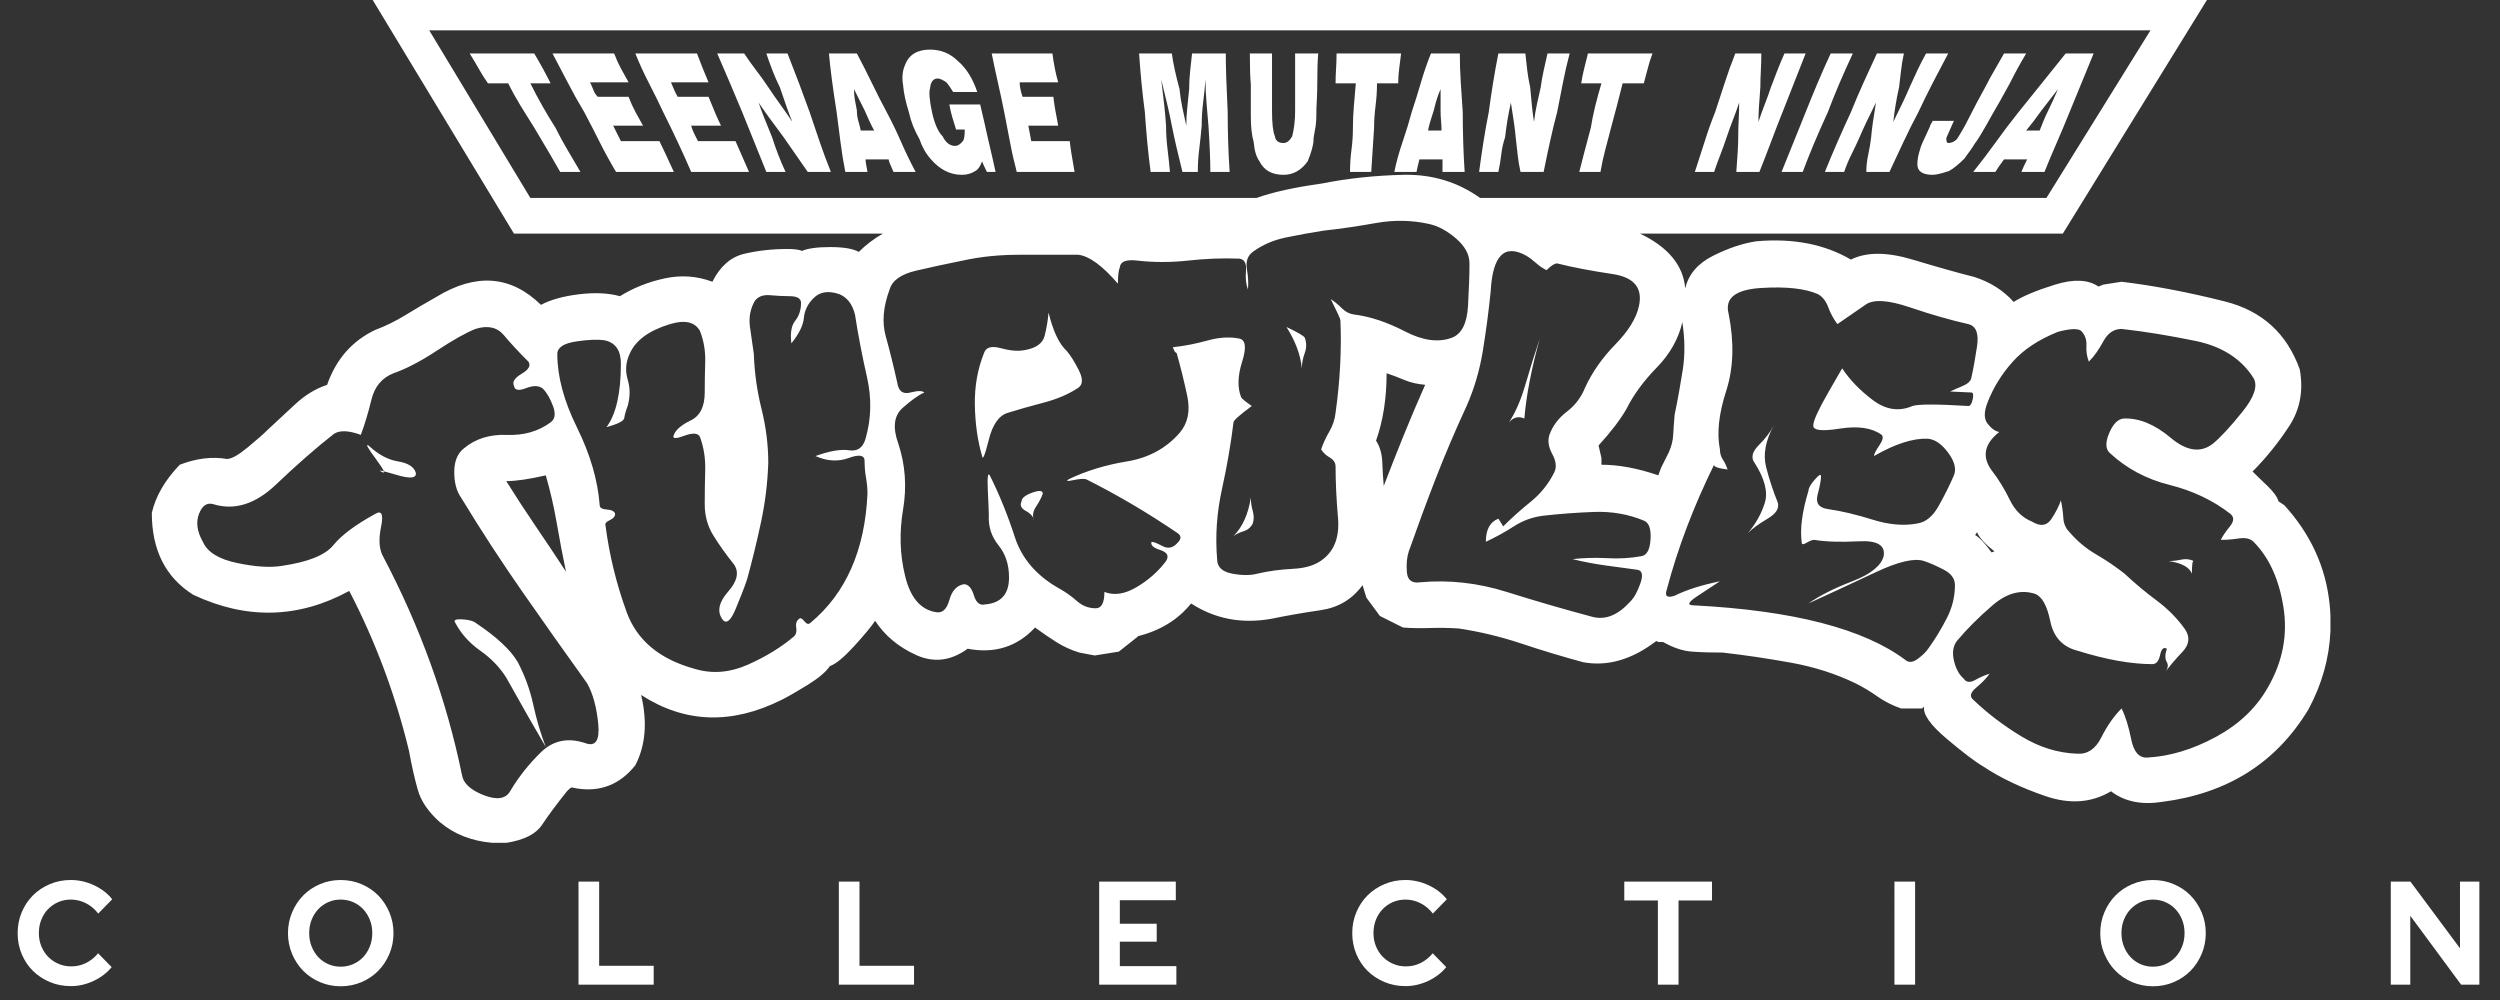 <?xml version="1.0" encoding="UTF-8" standalone="no"?>
<!-- Created with Inkscape (http://www.inkscape.org/) -->

<svg
   xmlns:dc="http://purl.org/dc/elements/1.1/"
   xmlns:cc="http://creativecommons.org/ns#"
   xmlns:rdf="http://www.w3.org/1999/02/22-rdf-syntax-ns#"
   xmlns:svg="http://www.w3.org/2000/svg"
   xmlns="http://www.w3.org/2000/svg"
   xmlns:sodipodi="http://sodipodi.sourceforge.net/DTD/sodipodi-0.dtd"
   xmlns:inkscape="http://www.inkscape.org/namespaces/inkscape"
   version="1.1"
   id="svg2"
   xml:space="preserve"
   width="500"
   height="200"
   viewBox="0 0 500 200"
   sodipodi:docname="tmnt.svg"
   inkscape:version="0.92.5 (2060ec1f9f, 2020-04-08)"><rect x="0" y="0" width="500" height="200" fill="#333333" stroke="none"/><defs
     id="defs6" /><sodipodi:namedview
     pagecolor="#ffffff"
     bordercolor="#666666"
     borderopacity="1"
     objecttolerance="10"
     gridtolerance="10"
     guidetolerance="10"
     inkscape:pageopacity="0"
     inkscape:pageshadow="2"
     inkscape:window-width="1366"
     inkscape:window-height="743"
     id="namedview4"
     showgrid="false"
     inkscape:pagecheckerboard="true"
     inkscape:zoom="0.74288594"
     inkscape:cx="-107.68316"
     inkscape:cy="63.680022"
     inkscape:window-x="0"
     inkscape:window-y="0"
     inkscape:window-maximized="1"
     inkscape:current-layer="g10" /><g
     id="g10"
     inkscape:groupmode="layer"
     inkscape:label="ink_ext_XXXXXX"
     transform="matrix(1.333,0,0,-1.333,0,200)"><path
       inkscape:connector-curvature="0"
       id="path16"
       style="fill:#ffffff;fill-opacity:1;fill-rule:nonzero;stroke:none;stroke-width:0.186"
       d="M 96.193,45.768 C 97.152,41.723 96.865,38.206 95.326,35.219 93.012,32.325 90.071,31.17 86.509,31.749 L 85.787,31.895 85.496,31.749 85.065,31.318 C 83.522,29.389 82.266,27.703 81.307,26.259 80.396,24.894 78.624,24.002 75.995,23.583 h -2.126 c -3.12,0.265 -5.748,1.301 -7.883,3.111 -1.736,1.538 -2.843,3.175 -3.323,4.911 -0.485,1.731 -0.915,3.66 -1.3,5.781 -2.027,8.382 -5.014,16.378 -8.96,23.989 -7.616,-4.144 -15.419,-4.336 -23.41,-0.578 -4.144,2.6 -6.216,6.7 -6.216,12.287 0.574,2.504 1.973,4.912 4.189,7.226 2.502,0.96 4.866,1.251 7.081,0.865 0.673,0 1.709,0.574 3.109,1.731 1.398,1.157 2.385,2.023 2.963,2.605 1.251,1.152 2.624,2.427 4.117,3.826 1.494,1.399 3.108,2.385 4.844,2.964 1.345,3.852 3.753,6.598 7.225,8.238 1.543,0.575 3.059,1.324 4.552,2.239 1.493,0.913 3.009,1.806 4.552,2.676 5.974,3.66 11.225,3.273 15.755,-1.157 1.444,0.772 3.346,1.3 5.704,1.588 2.36,0.286 4.409,0.192 6.145,-0.288 2.023,1.252 4.26,2.145 6.718,2.673 2.458,0.53 4.839,0.359 7.153,-0.506 1.157,2.314 2.745,3.709 4.772,4.192 2.023,0.48 4.189,0.722 6.503,0.722 1.059,0 1.781,-0.097 2.167,-0.29 0.866,0.385 2.288,0.578 4.261,0.578 1.972,0 3.394,-0.242 4.265,-0.722 1.058,1.058 2.264,1.973 3.614,2.743 H 77.114 L 55.439,150.833 H 331.611 l -22.109,-35.843 h -63.446 c 4.237,-2.022 6.502,-4.767 6.794,-8.234 0.48,2.117 1.875,3.755 4.189,4.912 2.314,1.157 4.481,1.879 6.502,2.171 5.491,0.48 10.213,-0.435 14.163,-2.749 2.314,1.157 5.396,1.157 9.251,0 3.854,-1.157 6.934,-2.024 9.249,-2.602 2.409,-0.772 4.38,-2.022 5.924,-3.753 1.347,0.865 3.417,1.732 6.21,2.6 2.794,0.867 4.966,0.768 6.508,-0.29 l 0.722,0.29 2.745,0.431 c 4.817,-0.578 9.997,-1.566 15.536,-2.965 5.539,-1.399 9.274,-4.795 11.202,-10.185 0.575,-3.18 0.045,-6.023 -1.592,-8.525 -1.642,-2.507 -3.471,-4.772 -5.489,-6.795 0.478,-0.485 1.202,-1.179 2.165,-2.095 0.96,-0.915 1.538,-1.713 1.735,-2.386 l 0.867,-0.578 c 3.947,-4.337 6.21,-9.275 6.789,-14.813 0.061,-0.578 0.104,-1.154 0.128,-1.726 v -2.368 c -0.179,-4.061 -1.28,-7.97 -3.303,-11.727 -4.817,-8.001 -12.14,-12.625 -21.966,-13.876 -3.086,-0.485 -5.637,0.049 -7.659,1.592 -2.894,-1.736 -6.171,-1.978 -9.832,-0.723 -3.659,1.251 -6.791,2.745 -9.391,4.481 -1.157,0.673 -2.965,2.045 -5.422,4.117 -2.457,2.072 -3.588,3.681 -3.396,4.839 l -0.286,-0.287 h -3.179 c -1.352,0.48 -2.531,1.081 -3.543,1.802 -1.016,0.723 -2.096,1.372 -3.253,1.956 -2.985,1.443 -6.214,2.474 -9.681,3.103 -3.473,0.628 -6.889,1.135 -10.258,1.521 -1.741,0 -3.283,0.045 -4.628,0.144 -1.352,0.094 -2.794,0.574 -4.334,1.444 h -0.722 l -0.292,0.148 c -3.66,-2.799 -7.323,-3.856 -10.983,-3.18 -3.179,0.866 -6.288,1.803 -9.32,2.817 -3.035,1.009 -6.143,1.758 -9.324,2.242 -1.443,0.094 -2.864,0.117 -4.265,0.073 -1.399,-0.05 -2.771,-0.028 -4.116,0.071 l -3.467,1.736 -2.024,2.744 -0.578,1.879 c -1.542,-2.121 -3.642,-3.372 -6.287,-3.758 -2.65,-0.385 -5.13,-0.82 -7.445,-1.3 -4.43,-0.772 -8.431,-0.004 -11.991,2.31 -1.929,-2.408 -4.58,-4.045 -7.952,-4.911 l -0.144,-0.144 -2.745,-2.17 -3.614,-0.579 -2.309,0.435 c -1.257,0.386 -2.414,0.915 -3.471,1.587 -1.059,0.673 -2.117,1.399 -3.176,2.171 -2.7,-2.894 -6.072,-3.952 -10.117,-3.181 -2.507,-1.829 -5.086,-2.143 -7.731,-0.941 -2.651,1.202 -4.701,2.915 -6.144,5.131 -0.579,-0.87 -1.637,-2.143 -3.18,-3.831 -1.543,-1.685 -2.745,-2.672 -3.611,-2.959 -0.583,-0.87 -1.69,-1.807 -3.327,-2.821 -1.638,-1.013 -2.938,-1.757 -3.898,-2.237 C 109.777,41.287 102.74,41.525 96.193,45.768 Z M 79.284,95.773 c -1.449,1.443 -2.678,2.768 -3.687,3.975 -1.013,1.202 -2.435,1.514 -4.264,0.936 -1.444,-0.577 -3.373,-1.663 -5.781,-3.251 -2.408,-1.588 -4.575,-2.721 -6.503,-3.394 -1.736,-0.678 -2.843,-2.005 -3.323,-3.978 -0.485,-1.974 -1.013,-3.732 -1.587,-5.27 -1.834,0.673 -3.184,0.717 -4.05,0.143 -2.701,-2.121 -5.589,-4.651 -8.67,-7.588 -3.085,-2.942 -6.216,-3.928 -9.395,-2.96 -0.964,0.287 -1.686,-0.198 -2.166,-1.449 -0.485,-1.255 -0.291,-2.652 0.578,-4.189 0.673,-1.543 2.381,-2.606 5.126,-3.18 2.745,-0.578 4.987,-0.722 6.723,-0.434 3.946,0.578 6.526,1.614 7.732,3.107 1.202,1.489 3.301,3.054 6.288,4.696 0.96,0.578 1.251,-0.072 0.866,-1.951 -0.386,-1.88 -0.291,-3.35 0.291,-4.409 5.589,-10.598 9.535,-21.531 11.849,-32.802 0.193,-1.256 1.279,-2.265 3.251,-3.036 1.973,-0.772 3.301,-0.578 3.974,0.579 1.251,2.116 2.794,4.067 4.624,5.852 1.83,1.781 4.05,2.238 6.651,1.372 1.539,-0.578 2.189,0.385 1.946,2.889 -0.242,2.502 -0.794,4.529 -1.659,6.073 -3.181,4.43 -6.383,8.956 -9.611,13.584 -3.229,4.624 -6.332,9.391 -9.319,14.306 -0.677,0.96 -1.013,2.238 -1.013,3.83 0,1.588 0.479,2.772 1.448,3.543 1.732,1.445 3.875,2.117 6.431,2.018 2.552,-0.099 4.745,0.53 6.575,1.885 0.672,0.479 0.789,1.295 0.359,2.452 -0.435,1.157 -0.942,2.023 -1.516,2.601 -0.578,0.485 -1.421,0.507 -2.53,0.076 -1.111,-0.435 -1.712,-0.313 -1.807,0.36 -0.287,0.574 0.099,1.174 1.157,1.803 1.059,0.627 1.399,1.229 1.013,1.812 z M 55.29,83.198 c 1.444,-1.35 2.915,-2.143 4.409,-2.386 1.494,-0.242 2.386,-0.793 2.673,-1.659 0.193,-0.87 -0.772,-0.991 -2.888,-0.363 -2.121,0.628 -2.893,0.793 -2.314,0.506 0.771,-0.485 0.529,0.121 -0.722,1.807 -1.256,1.686 -1.641,2.382 -1.157,2.095 z M 222.066,120.341 h 84.977 l 15.609,25.146 H 64.399 L 79.571,120.341 H 188.538 c 2.408,0.865 5.681,1.588 9.825,2.167 3.852,0.77 7.925,1.202 12.212,1.3 4.287,0.095 8.119,-1.064 11.491,-3.467 z M 81.886,37.964 c -1.642,2.794 -3.615,6.261 -5.929,10.405 -0.965,1.543 -2.265,2.889 -3.902,4.045 -1.637,1.157 -2.888,2.552 -3.753,4.194 -0.292,0.386 0.044,0.551 1.008,0.506 0.961,-0.049 1.637,-0.219 2.023,-0.506 3.179,-2.121 5.3,-4.095 6.359,-5.925 1.058,-2.027 1.829,-4.143 2.313,-6.359 0.48,-2.215 1.108,-4.337 1.88,-6.359 z m 2.166,86.279 c -0.87,1.538 -2.17,3.753 -3.901,6.646 -0.677,1.058 -1.354,2.145 -2.027,3.251 -0.673,1.109 -1.301,2.239 -1.874,3.396 -0.579,0 -1.108,0 -1.592,0 -0.485,0 -0.964,0 -1.444,0 -0.485,0.671 -0.942,1.399 -1.372,2.171 -0.435,0.772 -0.893,1.538 -1.372,2.31 1.637,0 3.251,0 4.84,0 1.587,0 3.202,0 4.843,0 0.865,-1.445 1.686,-2.939 2.458,-4.481 -0.583,0 -1.112,0 -1.593,0 -0.484,0 -0.964,0 -1.444,0 0.574,-1.157 1.175,-2.288 1.803,-3.396 0.628,-1.107 1.279,-2.193 1.955,-3.251 0.575,-1.157 1.175,-2.264 1.803,-3.322 0.628,-1.06 1.279,-2.167 1.955,-3.324 -0.583,0 -1.112,0 -1.592,0 -0.485,0 -0.964,0 -1.444,0 z M 81.886,78.717 c -2.507,-0.578 -4.485,-0.865 -5.929,-0.865 1.443,-2.314 2.937,-4.602 4.48,-6.866 1.543,-2.265 3.036,-4.504 4.48,-6.718 -0.485,2.31 -0.942,4.718 -1.372,7.225 -0.434,2.501 -0.986,4.91 -1.659,7.224 z m 10.548,45.526 c -0.87,1.443 -1.686,2.933 -2.457,4.475 -0.772,1.544 -1.542,3.037 -2.31,4.484 -0.87,1.445 -1.686,2.911 -2.458,4.404 -0.772,1.494 -1.543,2.965 -2.314,4.41 1.443,0 2.964,0 4.552,0 1.587,0 3.157,0 4.7,0 0.287,-0.772 0.623,-1.518 1.009,-2.237 0.386,-0.727 0.771,-1.423 1.157,-2.096 -1.063,0 -2.076,0 -3.037,0 -0.964,0 -1.878,0 -2.744,0 0.188,-0.385 0.359,-0.77 0.502,-1.155 0.144,-0.387 0.364,-0.727 0.655,-1.016 0.672,0 1.394,0 2.166,0 0.772,0 1.588,0 2.458,0 0.286,-0.772 0.623,-1.516 1.008,-2.237 0.386,-0.727 0.772,-1.421 1.158,-2.094 -0.87,0 -1.665,0 -2.387,0 -0.721,0 -1.421,0 -2.094,0 l 1.157,-2.314 c 0.865,0 1.781,0 2.745,0 0.964,0 1.978,0 3.036,0 0.48,-0.965 1.202,-2.507 2.166,-4.624 -1.444,0 -2.892,0 -4.336,0 -1.445,0 -2.889,0 -4.333,0 z M 90.99,85.943 c 1.444,1.928 2.166,5.108 2.166,9.538 0,1.929 -0.771,3.086 -2.31,3.473 -1.063,0.188 -2.534,0.139 -4.413,-0.149 -1.879,-0.286 -2.817,-0.915 -2.817,-1.879 0,-3.373 0.987,-7.055 2.965,-11.055 1.973,-4 3.108,-7.875 3.395,-11.633 0,-0.386 0.359,-0.605 1.085,-0.652 0.722,-0.048 1.13,-0.263 1.229,-0.649 0,-0.386 -0.27,-0.7 -0.798,-0.942 -0.53,-0.243 -0.745,-0.502 -0.646,-0.79 0.574,-4.436 1.632,-8.772 3.175,-13.01 1.543,-4.238 4.961,-7.082 10.262,-8.527 2.601,-0.769 5.248,-0.554 7.947,0.652 2.7,1.202 5.01,2.624 6.939,4.266 0.287,0.287 0.385,0.718 0.291,1.296 -0.099,0.578 0.05,1.013 0.435,1.305 0.188,0.189 0.453,0.068 0.794,-0.363 0.336,-0.435 0.649,-0.507 0.936,-0.215 5.302,4.43 8.144,10.884 8.53,19.365 0,0.77 -0.076,1.565 -0.219,2.386 -0.144,0.816 -0.216,1.659 -0.216,2.529 0,0.866 -0.798,1.009 -2.385,0.431 -1.592,-0.578 -3.256,-0.48 -4.988,0.291 2.117,0.772 3.803,1.058 5.06,0.866 1.25,-0.194 2.071,0.385 2.456,1.736 0.866,2.986 0.938,6.067 0.216,9.247 -0.722,3.175 -1.323,6.311 -1.803,9.396 -0.386,1.538 -1.157,2.546 -2.314,3.032 -1.641,0.578 -2.942,0.385 -3.901,-0.58 -0.87,-0.87 -1.35,-1.856 -1.449,-2.963 -0.098,-1.109 -0.722,-2.383 -1.874,-3.826 -0.198,1.542 -0.005,2.673 0.574,3.394 0.578,0.722 0.87,1.614 0.87,2.673 0,0.673 -0.578,1.014 -1.735,1.014 -0.87,0 -1.834,0.045 -2.893,0.143 -1.058,0.095 -1.829,-0.192 -2.309,-0.865 -0.673,-1.157 -0.915,-2.463 -0.722,-3.906 0.193,-1.443 0.386,-2.795 0.579,-4.045 0.094,-2.794 0.479,-5.54 1.152,-8.239 0.673,-2.7 1.014,-5.395 1.014,-8.091 -0.099,-2.987 -0.458,-5.951 -1.085,-8.888 -0.628,-2.937 -1.324,-5.804 -2.094,-8.598 -0.386,-1.156 -0.96,-2.65 -1.731,-4.479 -0.771,-1.83 -1.449,-2.315 -2.023,-1.444 -0.771,1.157 -0.462,2.53 0.937,4.117 1.395,1.587 1.659,2.964 0.794,4.122 -1.157,1.444 -2.167,2.861 -3.032,4.26 -0.87,1.394 -1.3,2.96 -1.3,4.7 0,1.632 0.022,3.341 0.072,5.126 0.044,1.785 -0.22,3.445 -0.794,4.987 -0.291,0.578 -1.085,0.628 -2.386,0.144 -1.3,-0.485 -1.808,-0.436 -1.521,0.148 0.287,0.766 1.13,1.489 2.53,2.166 1.399,0.673 2.099,2.072 2.099,4.193 0,1.444 0.022,2.984 0.072,4.618 0.044,1.639 -0.22,3.18 -0.794,4.629 -0.771,1.347 -2.265,1.681 -4.481,1.01 -3.184,-0.965 -5.207,-2.459 -6.072,-4.481 -0.578,-1.252 -0.673,-2.526 -0.287,-3.826 0.386,-1.301 0.386,-2.628 0,-3.979 -0.291,-0.772 -0.461,-1.372 -0.507,-1.802 -0.049,-0.434 -0.941,-0.892 -2.672,-1.377 z m 12.714,38.3 c -1.157,2.695 -2.552,5.682 -4.189,8.959 -0.677,1.445 -1.399,2.911 -2.171,4.404 -0.771,1.494 -1.444,2.965 -2.018,4.41 1.444,0 2.933,0 4.476,0 1.543,0 3.131,0 4.771,0 0.288,-0.772 0.579,-1.518 0.867,-2.237 0.287,-0.727 0.578,-1.423 0.87,-2.096 -0.969,0 -1.934,0 -2.893,0 -0.964,0 -1.879,0 -2.745,0 0.386,-0.967 0.722,-1.691 1.008,-2.171 0.673,0 1.4,0 2.171,0 0.772,0 1.588,0 2.459,0 0.766,-1.927 1.39,-3.372 1.874,-4.332 -0.87,0 -1.664,0 -2.386,0 -0.722,0 -1.422,0 -2.094,0 0.098,-0.385 0.242,-0.772 0.434,-1.157 0.193,-0.385 0.386,-0.772 0.579,-1.157 0.865,0 1.78,0 2.744,0 0.965,0 1.929,0 2.893,0 0.771,-1.735 1.444,-3.279 2.023,-4.624 -1.444,0 -2.893,0 -4.337,0 -1.444,0 -2.893,0 -4.337,0 z m 11.275,0 c -0.578,1.443 -1.179,2.933 -1.807,4.475 -0.628,1.544 -1.229,3.037 -1.808,4.484 -1.157,2.79 -2.408,5.729 -3.753,8.814 0.574,0 1.202,0 1.874,0 0.673,0 1.399,0 2.171,0 0.574,-0.87 1.175,-1.713 1.803,-2.53 0.628,-0.817 1.228,-1.661 1.808,-2.526 0.578,-0.87 1.179,-1.735 1.807,-2.6 0.628,-0.87 1.229,-1.737 1.807,-2.606 -0.485,1.157 -1.107,2.892 -1.878,5.206 -0.386,0.766 -0.749,1.583 -1.085,2.453 -0.336,0.867 -0.651,1.732 -0.938,2.602 0.48,0 0.987,0 1.516,0 0.529,0 1.085,0 1.663,0 1.252,-3.18 2.36,-6.117 3.323,-8.814 0.48,-1.447 0.987,-2.941 1.516,-4.484 0.53,-1.542 1.085,-3.032 1.664,-4.475 -0.578,0 -1.157,0 -1.736,0 -0.578,0 -1.157,0 -1.731,0 -1.255,1.828 -2.457,3.56 -3.615,5.202 -1.736,2.31 -2.987,4.045 -3.758,5.202 0.385,-1.157 1.058,-2.892 2.022,-5.202 0.579,-1.83 1.252,-3.566 2.023,-5.202 -0.484,0 -0.964,0 -1.444,0 -0.485,0 -0.964,0 -1.444,0 z m 11.849,0 c -0.287,1.443 -0.53,2.933 -0.722,4.475 -0.193,1.544 -0.386,3.037 -0.579,4.484 -0.578,3.66 -0.963,6.597 -1.152,8.814 0.673,0 1.368,0 2.09,0 0.721,0 1.422,0 2.098,0 0.772,-1.445 1.516,-2.916 2.238,-4.41 0.722,-1.494 1.47,-2.959 2.243,-4.404 0.771,-1.447 1.493,-2.941 2.166,-4.484 0.673,-1.542 1.399,-3.032 2.171,-4.475 -0.583,0 -1.135,0 -1.664,0 -0.53,0 -1.085,0 -1.659,0 -0.484,1.058 -0.726,1.681 -0.726,1.879 -0.578,0 -1.157,0 -1.735,0 -0.579,0 -1.157,0 -1.732,0 0,-0.292 0.095,-0.919 0.292,-1.879 -0.583,0 -1.162,0 -1.741,0 -0.578,0 -1.107,0 -1.587,0 z m 2.314,6.21 c 0.287,0 0.601,0 0.937,0 0.336,0 0.7,0 1.085,0 -0.386,0.673 -0.87,1.687 -1.444,3.037 -0.291,0.578 -0.556,1.107 -0.798,1.592 -0.242,0.48 -0.507,1.008 -0.793,1.587 0,-0.578 0.045,-1.135 0.143,-1.663 0.099,-0.53 0.193,-1.036 0.291,-1.516 0,-0.578 0.072,-1.109 0.215,-1.588 0.144,-0.484 0.265,-0.965 0.364,-1.449 z m 46.825,-32.514 c 1.731,0.188 3.467,0.525 5.202,1.008 1.732,0.485 3.324,0.58 4.768,0.292 0.959,-0.193 1.103,-1.35 0.431,-3.467 -0.673,-2.121 -0.723,-3.906 -0.144,-5.35 0.098,-0.193 0.628,-0.628 1.592,-1.301 -1.829,-1.35 -2.745,-2.166 -2.745,-2.452 -0.385,-3.185 -0.964,-6.53 -1.736,-10.047 -0.771,-3.516 -1.013,-7.01 -0.721,-10.477 0,-1.157 0.744,-1.884 2.238,-2.17 1.493,-0.287 2.771,-0.287 3.83,0 1.636,0.385 3.417,0.623 5.346,0.721 1.929,0.1 3.422,0.579 4.484,1.449 1.732,1.345 2.479,3.418 2.238,6.211 -0.242,2.794 -0.363,5.347 -0.363,7.661 0,0.578 -0.29,1.036 -0.865,1.372 -0.578,0.336 -1.014,0.744 -1.302,1.228 0.288,0.866 0.701,1.758 1.229,2.674 0.53,0.915 0.839,1.856 0.937,2.821 0.673,4.816 0.915,9.44 0.727,13.872 0,0.193 -0.485,1.25 -1.449,3.179 0.578,-0.385 1.135,-0.843 1.663,-1.373 0.53,-0.528 1.131,-0.843 1.808,-0.936 2.405,-0.292 4.955,-1.136 7.655,-2.535 2.701,-1.399 5.059,-1.709 7.086,-0.937 1.445,0.578 2.237,2.171 2.383,4.771 0.143,2.602 0.219,4.719 0.219,6.361 0,1.345 -0.677,2.596 -2.029,3.753 -1.348,1.157 -2.699,1.88 -4.045,2.171 -2.6,0.575 -5.251,0.623 -7.946,0.143 -2.701,-0.484 -5.345,-0.869 -7.948,-1.157 -1.834,-0.29 -3.69,-0.627 -5.565,-1.014 -1.88,-0.385 -3.543,-1.107 -4.988,-2.165 -0.771,-0.578 -1.063,-1.445 -0.87,-2.602 0.193,-1.157 0.243,-2.165 0.148,-3.035 -0.291,0.77 -0.389,1.707 -0.291,2.816 0.099,1.109 -0.238,1.713 -1.008,1.812 -2.508,0.095 -5.059,-0.004 -7.661,-0.292 -2.6,-0.286 -5.158,-0.286 -7.66,0 -1.641,0.193 -2.506,-0.143 -2.601,-1.008 -0.193,-0.484 -0.287,-1.302 -0.287,-2.457 -2.314,2.695 -4.292,4.138 -5.924,4.336 -2.893,0 -5.858,0 -8.889,0 -3.036,0 -5.852,-0.292 -8.454,-0.87 -2.413,-0.484 -4.749,-0.986 -7.009,-1.516 -2.266,-0.528 -3.588,-1.471 -3.974,-2.82 -0.968,-2.602 -1.162,-4.938 -0.583,-7.01 0.578,-2.072 1.157,-4.404 1.736,-7.006 0.193,-1.255 0.842,-1.736 1.951,-1.449 1.107,0.287 1.806,0.291 2.098,0.004 -0.87,-0.386 -1.95,-1.156 -3.251,-2.313 -1.3,-1.158 -1.521,-2.942 -0.65,-5.347 1.058,-3.184 1.296,-6.484 0.717,-9.903 -0.578,-3.421 -0.479,-6.721 0.292,-9.896 0.771,-3.279 2.31,-5.108 4.624,-5.494 0.965,-0.193 1.637,0.408 2.023,1.806 0.386,1.396 1.108,2.19 2.171,2.387 0.672,0 1.175,-0.556 1.515,-1.664 0.336,-1.107 0.893,-1.565 1.664,-1.372 2.403,0.193 3.61,1.542 3.61,4.044 0,1.93 -0.53,3.544 -1.588,4.845 -1.058,1.3 -1.542,2.817 -1.444,4.552 0,0.385 -0.049,1.587 -0.147,3.61 -0.099,2.023 0,2.794 0.291,2.314 1.444,-2.888 2.695,-5.973 3.754,-9.247 1.058,-3.278 3.323,-5.879 6.794,-7.803 0.866,-0.485 1.71,-1.085 2.53,-1.808 0.817,-0.726 1.757,-1.085 2.821,-1.085 0.866,0 1.3,0.816 1.3,2.457 1.444,-0.578 3.054,-0.336 4.839,0.722 1.78,1.058 3.251,2.359 4.409,3.902 0.48,0.77 0.188,1.323 -0.871,1.664 -1.059,0.336 -1.493,0.745 -1.295,1.229 0.287,0 0.838,-0.22 1.659,-0.651 0.817,-0.434 1.566,-0.264 2.242,0.507 0.574,0.575 0.574,1.058 0,1.444 -4.529,3.081 -9.109,5.776 -13.733,8.09 -0.385,0.099 -1.035,0.05 -1.95,-0.143 -0.915,-0.193 -1.135,-0.143 -0.65,0.143 2.6,1.251 5.512,2.144 8.741,2.673 3.229,0.529 5.852,1.951 7.879,4.265 1.252,1.444 1.637,3.296 1.158,5.563 -0.485,2.264 -1.013,4.409 -1.592,6.434 -0.193,0.095 -0.313,0.216 -0.359,0.359 -0.05,0.145 -0.121,0.314 -0.215,0.508 z M 147.35,125.829 c -0.287,-0.77 -0.623,-1.252 -1.009,-1.443 -0.583,-0.387 -1.255,-0.578 -2.027,-0.578 -1.736,0 -3.279,0.77 -4.624,2.314 -0.772,0.865 -1.345,1.875 -1.731,3.032 -0.771,1.35 -1.305,2.701 -1.591,4.049 -0.485,1.538 -0.772,2.888 -0.867,4.045 -0.197,1.159 -0.098,2.167 0.288,3.037 0.579,1.538 1.83,2.31 3.758,2.31 1.637,0 3.036,-0.578 4.193,-1.732 1.247,-1.064 2.211,-2.606 2.889,-4.628 -0.579,0 -1.18,0 -1.807,0 -0.628,0 -1.229,0 -1.808,0 -0.485,0.77 -0.821,1.25 -1.009,1.447 -0.578,0.387 -1.013,0.578 -1.3,0.578 -0.678,0 -1.063,-0.484 -1.157,-1.449 -0.193,-0.577 -0.094,-1.78 0.291,-3.61 0.381,-1.735 0.91,-2.941 1.588,-3.614 0.479,-0.963 1.107,-1.443 1.879,-1.443 0.386,0 0.772,0.236 1.157,0.722 0.189,0.188 0.288,0.766 0.288,1.735 -0.292,0 -0.534,0 -0.722,0 -0.193,0 -0.386,0 -0.579,0 -0.193,0.575 -0.385,1.202 -0.578,1.875 -0.193,0.673 -0.336,1.3 -0.43,1.884 0.766,0 1.511,0 2.238,0 0.721,0 1.516,0 2.386,0 0.48,-2.027 0.865,-3.714 1.157,-5.059 0.479,-2.027 0.865,-3.714 1.152,-5.059 -0.287,0 -0.529,0 -0.722,0 -0.192,0 -0.385,0 -0.578,0 -0.386,0.77 -0.628,1.3 -0.722,1.587 z m 0.291,-28.756 c 0.287,0.867 1.126,1.109 2.525,0.722 1.399,-0.385 2.578,-0.484 3.543,-0.29 1.731,0.286 2.744,1.008 3.031,2.167 0.287,1.157 0.485,2.314 0.583,3.471 0.674,-2.794 1.588,-4.722 2.745,-5.781 0.574,-0.673 1.175,-1.637 1.803,-2.888 0.627,-1.256 0.604,-2.122 -0.068,-2.602 -1.449,-0.968 -3.184,-1.713 -5.208,-2.242 -2.022,-0.53 -3.803,-1.036 -5.345,-1.516 -1.35,-0.386 -2.315,-1.736 -2.892,-4.05 -0.579,-2.314 -0.915,-3.13 -1.009,-2.453 -0.673,2.31 -1.036,4.862 -1.085,7.656 -0.05,2.794 0.408,5.395 1.377,7.807 z m 4.911,27.17 c -0.386,1.443 -0.726,2.933 -1.013,4.475 -0.287,1.544 -0.578,3.037 -0.865,4.484 -0.287,1.445 -0.602,2.911 -0.938,4.404 -0.341,1.494 -0.655,2.965 -0.942,4.41 1.444,0 2.938,0 4.481,0 1.543,0 3.086,0 4.629,0 0.095,-0.772 0.215,-1.518 0.359,-2.237 0.143,-0.727 0.309,-1.423 0.506,-2.096 -1.062,0 -2.076,0 -3.036,0 -0.963,0 -1.879,0 -2.744,0 0,-0.385 0.044,-0.77 0.143,-1.155 0.094,-0.387 0.193,-0.727 0.292,-1.016 0.672,0 1.395,0 2.166,0 0.772,0 1.588,0 2.458,0 0.094,-0.963 0.336,-2.409 0.721,-4.332 -0.87,0 -1.664,0 -2.386,0 -0.721,0 -1.421,0 -2.094,0 0.189,-0.969 0.336,-1.741 0.435,-2.314 0.865,0 1.78,0 2.744,0 0.96,0 1.973,0 3.036,0 0.095,-0.965 0.336,-2.507 0.723,-4.624 -1.449,0 -2.892,0 -4.337,0 -1.444,0 -2.893,0 -4.337,0 z m 3.902,-48.27 c -0.193,-0.579 -0.529,-1.228 -1.009,-1.951 -0.484,-0.727 -0.578,-1.422 -0.291,-2.095 -0.099,0.574 -0.507,1.058 -1.229,1.443 -0.722,0.386 -0.937,0.867 -0.65,1.445 0,0.48 0.53,0.915 1.587,1.301 1.059,0.385 1.592,0.336 1.592,-0.144 z m 16.186,48.27 c -0.193,1.443 -0.364,2.933 -0.507,4.475 -0.144,1.544 -0.265,3.037 -0.359,4.484 -0.193,1.445 -0.363,2.911 -0.507,4.404 -0.143,1.494 -0.264,2.965 -0.359,4.41 0.771,0 1.565,0 2.381,0 0.816,0 1.659,0 2.53,0 0.193,-1.445 0.578,-3.229 1.156,-5.347 0.094,-0.963 0.238,-1.901 0.431,-2.816 0.193,-0.915 0.386,-1.806 0.584,-2.673 0,0.867 0.044,1.758 0.143,2.673 0.094,0.915 0.188,1.852 0.287,2.816 0,0.867 0.045,1.758 0.143,2.675 0.1,0.913 0.193,1.802 0.292,2.673 0.771,0 1.587,0 2.458,0 0.865,0 1.731,0 2.601,0 0,-2.024 0.094,-4.96 0.287,-8.814 0,-1.447 0.022,-2.941 0.071,-4.484 0.05,-1.542 0.121,-3.032 0.22,-4.475 -0.485,0 -0.965,0 -1.448,0 -0.485,0 -0.965,0 -1.445,0 0,1.732 -0.098,4.045 -0.286,6.938 -0.099,1.153 -0.193,2.31 -0.292,3.467 -0.099,1.157 -0.143,2.31 -0.143,3.467 -0.1,-1.157 -0.22,-2.31 -0.364,-3.467 -0.143,-1.157 -0.215,-2.314 -0.215,-3.467 -0.099,-1.157 -0.219,-2.314 -0.363,-3.471 -0.144,-1.157 -0.216,-2.31 -0.216,-3.467 -0.384,0 -0.798,0 -1.228,0 -0.435,0 -0.794,0 -1.081,0 -0.678,2.695 -1.207,5.009 -1.592,6.938 -0.287,1.538 -0.816,3.848 -1.588,6.934 0.387,-3.086 0.624,-5.396 0.723,-6.934 0,-1.157 0.071,-2.314 0.215,-3.471 0.143,-1.157 0.264,-2.31 0.363,-3.467 -0.578,0 -1.085,0 -1.516,0 -0.434,0 -0.892,0 -1.376,0 z M 187.672,75.394 c 0,-0.672 0.095,-1.349 0.287,-2.023 0.193,-0.676 0.193,-1.303 0,-1.877 -0.291,-0.579 -0.749,-0.965 -1.372,-1.159 -0.627,-0.193 -1.13,-0.434 -1.515,-0.721 1.345,1.345 2.215,3.274 2.601,5.78 z m 3.179,66.623 c 0,-0.772 0,-1.518 0,-2.237 0,-0.727 0,-1.423 0,-2.096 0,-0.77 0,-1.52 0,-2.241 0,-0.724 0,-1.423 0,-2.096 0,-1.828 0.144,-3.084 0.431,-3.757 0.099,-0.673 0.53,-1.01 1.301,-1.01 0.481,0 0.914,0.337 1.299,1.01 0.288,1.157 0.435,2.409 0.435,3.757 0,0.673 0,1.373 0,2.096 0,0.722 0,1.471 0,2.241 0,0.673 0,1.369 0,2.096 0,0.72 0,1.466 0,2.237 0.575,0 1.153,0 1.732,0 0.58,0 1.159,0 1.735,0 -0.099,-1.058 -0.143,-2.602 -0.143,-4.626 0,-0.869 -0.026,-1.685 -0.071,-2.457 -0.05,-0.772 -0.072,-1.538 -0.072,-2.31 0,-0.77 -0.076,-1.497 -0.219,-2.171 -0.143,-0.671 -0.216,-1.25 -0.216,-1.732 -0.099,-0.77 -0.385,-1.735 -0.865,-2.892 -0.963,-1.348 -2.171,-2.022 -3.615,-2.022 -1.736,0 -2.937,0.673 -3.61,2.022 -0.485,0.673 -0.771,1.637 -0.87,2.892 -0.287,0.962 -0.431,2.262 -0.431,3.902 0,0.772 0,1.538 0,2.31 0,0.772 0,1.588 0,2.457 -0.099,0.962 -0.148,2.503 -0.148,4.626 0.485,0 1.014,0 1.592,0 0.574,0 1.152,0 1.735,0 z m 2.168,-41.041 c 1.635,-0.772 2.55,-1.304 2.743,-1.592 0.286,-0.772 0.286,-1.542 0,-2.314 -0.286,-0.772 -0.43,-1.538 -0.43,-2.31 -0.199,2.024 -0.969,4.096 -2.314,6.216 z m 9.538,23.268 c 0,1.157 0.072,2.264 0.216,3.324 0.143,1.058 0.216,2.165 0.216,3.322 0,1.058 0.045,2.145 0.143,3.251 0.099,1.109 0.193,2.239 0.292,3.396 -0.58,0 -1.109,0 -1.588,0 -0.485,0 -0.965,0 -1.449,0 0,0.671 0.022,1.399 0.072,2.171 0.048,0.772 0.076,1.538 0.076,2.31 1.538,0 3.125,0 4.767,0 1.637,0 3.273,0 4.914,0 -0.097,-0.772 -0.195,-1.538 -0.29,-2.31 -0.099,-0.772 -0.143,-1.499 -0.143,-2.171 -0.578,0 -1.136,0 -1.665,0 -0.53,0 -1.036,0 -1.516,0 0,-1.157 -0.076,-2.288 -0.219,-3.396 -0.143,-1.107 -0.216,-2.193 -0.216,-3.251 -0.192,-2.892 -0.335,-5.107 -0.43,-6.646 -0.584,0 -1.114,0 -1.592,0 -0.485,0 -1.014,0 -1.588,0 z m 5.059,-47.113 c 0.96,2.503 1.945,5.009 2.959,7.512 1.014,2.502 2.096,5.059 3.253,7.66 -1.157,0.099 -2.193,0.336 -3.11,0.721 -0.913,0.386 -1.806,0.723 -2.673,1.014 0,-3.758 -0.528,-7.131 -1.587,-10.118 0.575,-0.87 0.887,-1.951 0.937,-3.252 0.045,-1.3 0.121,-2.479 0.219,-3.538 z m 1.588,47.113 c 0.286,1.443 0.699,2.933 1.228,4.475 0.53,1.544 0.988,3.037 1.373,4.484 0.48,1.445 0.937,2.911 1.373,4.404 0.43,1.494 0.937,2.965 1.52,4.41 0.673,0 1.369,0 2.096,0 0.72,0 1.466,0 2.236,0 0,-1.445 0.046,-2.916 0.145,-4.41 0.099,-1.494 0.192,-2.959 0.292,-4.404 0,-1.447 0.022,-2.941 0.071,-4.484 0.045,-1.542 0.115,-3.032 0.216,-4.475 -0.578,0 -1.131,0 -1.661,0 -0.528,0 -1.082,0 -1.663,0 0,0.286 0,0.601 0,0.937 0,0.337 0,0.649 0,0.941 -0.578,0 -1.157,0 -1.735,0 -0.578,0 -1.157,0 -1.73,0 -0.199,-0.772 -0.342,-1.399 -0.435,-1.879 -0.58,0 -1.136,0 -1.665,0 -0.53,0 -1.086,0 -1.659,0 z m 19.799,-12.575 c -3.279,1.83 -5.057,0.048 -5.345,-5.347 -0.29,-2.892 -0.677,-5.829 -1.157,-8.816 -0.485,-2.987 -1.3,-5.782 -2.457,-8.383 -1.737,-3.758 -3.301,-7.44 -4.7,-11.054 -1.401,-3.615 -2.723,-7.203 -3.975,-10.764 -0.286,-0.87 -0.385,-1.906 -0.286,-3.108 0.093,-1.206 0.766,-1.713 2.024,-1.521 4.332,0.386 8.645,-0.098 12.932,-1.444 4.289,-1.351 8.598,-2.601 12.934,-3.758 1.929,-0.485 3.809,0.287 5.639,2.313 0.573,0.575 1.079,1.49 1.514,2.745 0.432,1.251 0.266,1.924 -0.502,2.023 -1.447,0.193 -3.041,0.408 -4.771,0.65 -1.735,0.242 -3.372,0.557 -4.912,0.942 1.633,0.188 3.368,0.238 5.2,0.144 1.828,-0.099 3.513,0 5.057,0.287 0.865,0.097 1.347,0.942 1.445,2.529 0.099,1.588 -0.238,2.53 -1.01,2.821 -2.314,0.96 -4.795,1.395 -7.445,1.3 -2.65,-0.097 -5.225,-0.291 -7.726,-0.578 -1.544,-0.198 -2.993,-0.726 -4.337,-1.592 -1.35,-0.87 -2.749,-1.637 -4.192,-2.31 0,1.83 0.623,2.982 1.879,3.466 0.385,-0.578 0.623,-0.964 0.722,-1.157 1.252,1.251 2.623,2.48 4.116,3.687 1.495,1.202 2.675,2.673 3.545,4.409 0.385,0.771 0.286,1.685 -0.288,2.744 -0.578,1.058 -0.722,2.023 -0.435,2.893 0.48,1.346 1.347,2.502 2.6,3.466 1.252,0.96 2.169,2.166 2.745,3.615 1.058,2.31 2.58,4.476 4.553,6.498 1.973,2.024 3.156,3.952 3.541,5.784 0.575,2.697 -0.748,4.285 -3.977,4.769 -3.231,0.48 -5.996,1.01 -8.305,1.592 -0.387,0 -0.917,-0.34 -1.588,-1.014 -0.584,0.286 -1.112,0.651 -1.592,1.084 -0.485,0.432 -0.965,0.794 -1.445,1.082 z m -14.742,18.785 c 0.288,0 0.601,0 0.937,0 0.337,0 0.701,0 1.086,0 0,0.484 -0.028,0.965 -0.071,1.449 -0.05,0.48 -0.072,1.01 -0.072,1.588 0,0.578 0,1.107 0,1.592 0,0.48 0,1.008 0,1.587 -0.385,-0.869 -0.727,-1.929 -1.014,-3.179 -0.193,-0.578 -0.365,-1.109 -0.508,-1.588 -0.143,-0.484 -0.264,-0.965 -0.359,-1.449 z m 7.661,-6.21 c 0.188,1.443 0.404,2.933 0.645,4.475 0.242,1.544 0.508,3.037 0.8,4.484 0.192,1.445 0.407,2.911 0.649,4.404 0.242,1.494 0.506,2.965 0.794,4.41 0.578,0 1.228,0 1.951,0 0.722,0 1.421,0 2.098,0 0.095,-0.87 0.188,-1.713 0.286,-2.53 0.095,-0.817 0.238,-1.661 0.437,-2.526 0.188,-2.314 0.379,-4.049 0.577,-5.206 0.095,0.869 0.24,1.735 0.431,2.606 0.193,0.865 0.387,1.73 0.578,2.6 0.093,0.766 0.238,1.583 0.43,2.453 0.193,0.867 0.387,1.732 0.584,2.602 0.48,0 1.01,0 1.587,0 0.58,0 1.157,0 1.735,0 -0.385,-1.445 -0.725,-2.916 -1.012,-4.41 -0.288,-1.494 -0.578,-2.959 -0.865,-4.404 -0.387,-1.447 -0.751,-2.941 -1.086,-4.484 -0.337,-1.542 -0.651,-3.032 -0.937,-4.475 -0.584,0 -1.162,0 -1.735,0 -0.578,0 -1.159,0 -1.737,0 -0.192,0.865 -0.337,1.732 -0.43,2.6 -0.099,0.867 -0.193,1.732 -0.292,2.602 -0.099,1.157 -0.337,2.888 -0.722,5.202 -0.192,-0.87 -0.363,-1.735 -0.508,-2.6 -0.143,-0.87 -0.264,-1.737 -0.359,-2.602 -0.29,-0.87 -0.484,-1.735 -0.577,-2.602 -0.1,-0.869 -0.244,-1.735 -0.435,-2.6 -0.578,0 -1.086,0 -1.516,0 -0.435,0 -0.893,0 -1.373,0 z m 9.104,-25.003 c -1.255,-4.529 -2.027,-8.526 -2.316,-11.997 -0.869,0.386 -1.637,0.193 -2.308,-0.573 0.96,1.443 1.78,3.318 2.453,5.632 0.671,2.314 1.399,4.624 2.171,6.938 z m 5.924,25.003 c 0.387,1.538 0.963,3.753 1.735,6.646 0.286,1.83 0.817,4.045 1.588,6.647 -0.578,0 -1.109,0 -1.588,0 -0.484,0 -0.963,0 -1.443,0 0.095,0.671 0.238,1.399 0.432,2.171 0.192,0.772 0.383,1.538 0.577,2.31 1.544,0 3.108,0 4.696,0 1.588,0 3.251,0 4.986,0 -0.29,-0.772 -0.534,-1.538 -0.722,-2.31 -0.192,-0.772 -0.385,-1.499 -0.578,-2.171 -0.578,0 -1.135,0 -1.663,0 -0.53,0 -1.036,0 -1.516,0 -0.288,-1.157 -0.58,-2.288 -0.867,-3.396 -0.292,-1.107 -0.578,-2.193 -0.867,-3.251 -0.292,-1.157 -0.58,-2.264 -0.869,-3.322 -0.286,-1.06 -0.528,-2.167 -0.722,-3.324 -0.58,0 -1.136,0 -1.665,0 -0.528,0 -1.036,0 -1.516,0 z m 11.853,-45.526 0.43,1.157 1.159,2.314 c 0.385,0.866 0.601,1.731 0.649,2.602 0.045,0.865 0.117,1.874 0.216,3.031 0.48,2.315 0.887,4.579 1.229,6.795 0.335,2.215 0.312,4.575 -0.072,7.081 -0.578,-2.505 -1.856,-4.771 -3.83,-6.794 -1.973,-2.022 -3.495,-4.094 -4.551,-6.211 -0.87,-1.543 -2.267,-3.377 -4.19,-5.494 l 0.432,-1.879 v -1.009 c 2.6,0 5.444,-0.533 8.53,-1.592 z m 10.548,24.282 c 0.867,-4.337 0.744,-8.217 -0.363,-11.635 -1.107,-3.422 -1.421,-6.336 -0.937,-8.745 0,-0.578 0.143,-1.085 0.431,-1.515 0.286,-0.435 0.528,-0.941 0.725,-1.515 -1.447,0.189 -2.126,0.431 -2.027,0.722 -3.086,-6.265 -5.444,-12.481 -7.075,-18.643 -0.387,-1.063 -0.006,-1.399 1.151,-1.013 1.732,0.865 3.995,1.587 6.794,2.169 -0.87,-0.582 -2.001,-1.327 -3.4,-2.241 -1.399,-0.916 -1.564,-1.372 -0.502,-1.372 14.935,-0.771 25.531,-3.521 31.794,-8.238 0.478,-0.386 1.079,-0.315 1.806,0.215 0.724,0.53 1.274,1.085 1.661,1.663 0.963,1.346 1.856,2.817 2.676,4.409 0.817,1.588 1.229,3.252 1.229,4.988 0,0.96 -0.556,1.731 -1.665,2.31 -1.112,0.579 -2.098,1.014 -2.965,1.301 -1.443,0.479 -3.852,-0.076 -7.224,-1.664 -3.372,-1.587 -6.746,-3.153 -10.118,-4.696 1.637,1.157 3.83,2.265 6.575,3.323 2.743,1.058 4.313,2.315 4.7,3.758 0.286,1.637 -0.941,2.386 -3.686,2.242 -2.745,-0.143 -4.988,-0.071 -6.718,0.215 -0.292,0 -0.677,-0.147 -1.157,-0.434 -0.485,-0.287 -0.724,-0.287 -0.724,0.004 -0.292,2.017 0.045,4.619 1.01,7.804 0,0.384 0.309,0.937 0.937,1.659 0.627,0.722 0.941,0.892 0.941,0.506 0,-0.578 -0.171,-1.494 -0.506,-2.745 -0.337,-1.255 0.169,-1.978 1.521,-2.172 2.022,-0.287 4.259,-0.815 6.716,-1.586 2.459,-0.772 4.696,-0.965 6.724,-0.578 1.25,0.188 2.308,1.058 3.179,2.6 0.867,1.543 1.639,3.08 2.31,4.624 0.387,0.96 0.095,2.095 -0.865,3.395 -0.965,1.3 -1.979,2 -3.037,2.1 -2.215,0.094 -4.916,-0.772 -8.089,-2.602 0,0.287 0.264,0.816 0.794,1.587 0.528,0.772 0.645,1.3 0.357,1.592 -1.443,1.058 -3.543,1.367 -6.287,0.937 -2.747,-0.435 -4.068,-0.264 -3.971,0.506 0,0.673 0.746,2.31 2.239,4.911 1.494,2.602 2.193,3.808 2.094,3.615 1.157,-1.736 2.695,-3.328 4.624,-4.771 1.929,-1.444 3.902,-1.736 5.928,-0.866 0.867,0.287 3.66,0.287 8.383,0 0.286,0 0.502,0.336 0.647,1.014 0.143,0.672 0.071,1.013 -0.216,1.013 l -3.18,0.143 c 0.387,0.189 0.986,0.453 1.808,0.795 0.815,0.336 1.274,0.745 1.373,1.228 0.286,1.25 0.578,2.839 0.865,4.768 0.288,1.929 -0.143,3.035 -1.296,3.324 -2.6,0.578 -5.543,1.421 -8.816,2.53 -3.279,1.107 -5.494,1.228 -6.647,0.363 l -4.192,-2.892 c -0.578,0.772 -1.036,1.614 -1.373,2.53 -0.342,0.915 -0.844,1.564 -1.516,1.951 -1.929,0.865 -4.799,1.179 -8.602,0.937 -3.804,-0.244 -5.418,-1.518 -4.84,-3.826 z m -5.059,21.244 c 0.482,1.443 0.96,2.933 1.445,4.475 0.48,1.544 1.008,3.037 1.592,4.484 0.48,1.445 0.96,2.911 1.443,4.404 0.48,1.494 1.01,2.965 1.588,4.41 0.578,0 1.205,0 1.879,0 0.673,0 1.35,0 2.024,0 0,-0.87 -0.028,-1.735 -0.072,-2.602 -0.05,-0.87 -0.071,-1.687 -0.071,-2.453 -0.195,-2.314 -0.288,-4.049 -0.288,-5.206 0.288,0.869 0.597,1.735 0.937,2.606 0.337,0.865 0.651,1.73 0.941,2.6 0.286,0.766 0.597,1.583 0.937,2.453 0.337,0.867 0.701,1.732 1.086,2.602 0.48,0 0.988,0 1.514,0 0.53,0 1.082,0 1.665,0 -0.582,-1.445 -1.161,-2.916 -1.735,-4.41 -0.578,-1.494 -1.157,-2.959 -1.735,-4.404 -0.578,-1.447 -1.157,-2.941 -1.735,-4.484 -0.578,-1.542 -1.157,-3.032 -1.732,-4.475 -0.578,0 -1.157,0 -1.735,0 -0.578,0 -1.157,0 -1.73,0 0.186,2.31 0.286,4.045 0.286,5.202 0,0.865 0.022,1.732 0.071,2.602 0.045,0.865 0.072,1.73 0.072,2.6 -0.286,-0.87 -0.603,-1.735 -0.937,-2.6 -0.342,-0.87 -0.655,-1.737 -0.943,-2.602 -0.286,-0.87 -0.599,-1.735 -0.936,-2.602 -0.34,-0.869 -0.655,-1.735 -0.943,-2.6 -0.484,0 -0.963,0 -1.443,0 -0.485,0 -0.963,0 -1.445,0 z m 11.85,-38.009 c -1.255,-2.314 -1.642,-4.409 -1.157,-6.288 0.484,-1.879 1.062,-3.637 1.735,-5.274 0.286,-0.871 -0.216,-1.686 -1.516,-2.458 -1.3,-0.772 -2.291,-1.493 -2.965,-2.166 1.157,1.346 2.001,2.839 2.53,4.481 0.53,1.636 0.022,3.66 -1.516,6.067 -0.578,0.771 -0.365,1.659 0.651,2.673 1.01,1.014 1.754,2 2.238,2.964 z m 1.157,38.009 c 0.578,1.443 1.179,2.933 1.808,4.475 0.623,1.544 1.224,3.037 1.806,4.484 0.575,1.445 1.175,2.911 1.804,4.404 0.627,1.494 1.278,2.965 1.957,4.41 0.478,0 1.008,0 1.587,0 0.573,0 1.151,0 1.735,0 -1.449,-3.086 -2.701,-6.024 -3.757,-8.814 -1.546,-3.37 -2.801,-6.359 -3.761,-8.959 -0.578,0 -1.135,0 -1.663,0 -0.528,0 -1.036,0 -1.516,0 z m 6.502,0 c 0.578,1.443 1.207,2.933 1.88,4.475 0.671,1.544 1.348,3.037 2.022,4.484 0.578,1.445 1.207,2.911 1.879,4.404 0.673,1.494 1.35,2.965 2.024,4.41 0.578,0 1.207,0 1.879,0 0.673,0 1.401,0 2.172,0 -0.199,-0.87 -0.342,-1.735 -0.435,-2.602 -0.1,-0.87 -0.193,-1.687 -0.288,-2.453 -0.197,-0.87 -0.368,-1.735 -0.511,-2.6 -0.143,-0.87 -0.264,-1.737 -0.359,-2.606 1.159,2.314 1.973,4.049 2.459,5.206 0.385,0.865 0.77,1.709 1.157,2.526 0.387,0.817 0.817,1.659 1.3,2.53 0.48,0 1.008,0 1.587,0 0.58,0 1.159,0 1.737,0 -0.772,-1.445 -1.544,-2.916 -2.316,-4.41 -0.77,-1.494 -1.492,-2.959 -2.165,-4.404 -0.772,-1.447 -1.52,-2.941 -2.241,-4.484 -0.724,-1.542 -1.423,-3.032 -2.096,-4.475 -0.578,0 -1.157,0 -1.735,0 -0.578,0 -1.157,0 -1.732,0 0,0.865 0.095,1.732 0.286,2.6 0.193,0.867 0.337,1.732 0.437,2.602 0.093,1.157 0.335,2.888 0.722,5.202 -1.159,-2.314 -1.977,-4.045 -2.459,-5.202 -0.385,-0.87 -0.798,-1.735 -1.229,-2.602 -0.433,-0.869 -0.792,-1.735 -1.079,-2.6 -0.584,0 -1.112,0 -1.592,0 -0.485,0 -0.915,0 -1.302,0 z m 16.185,7.659 c 0.48,0 0.988,0 1.516,0 0.53,0 1.086,0 1.665,0 l -0.143,-0.292 c -0.772,-1.735 -1.107,-2.505 -1.008,-2.308 0,-0.485 0.095,-0.724 0.286,-0.724 0.48,0 0.915,0.19 1.3,0.575 0.573,0.867 1.151,1.879 1.735,3.037 0.387,0.77 0.794,1.564 1.229,2.384 0.43,0.817 0.887,1.661 1.371,2.53 0.387,0.772 0.818,1.566 1.302,2.383 0.48,0.817 0.96,1.659 1.443,2.53 0.48,0 1.01,0 1.588,0 0.578,0 1.157,0 1.735,0 -0.869,-1.445 -1.685,-2.939 -2.457,-4.481 -1.157,-2.118 -2.024,-3.66 -2.602,-4.624 -1.443,-2.602 -2.314,-4.045 -2.6,-4.334 -0.286,-0.484 -0.578,-0.919 -0.867,-1.304 -0.29,-0.385 -0.534,-0.722 -0.72,-1.01 -0.872,-0.869 -1.642,-1.494 -2.316,-1.879 -1.157,-0.387 -1.979,-0.578 -2.459,-0.578 -1.542,0 -2.308,0.528 -2.308,1.592 0,0.671 0.143,1.44 0.43,2.31 0,0.192 0.482,1.3 1.449,3.322 0,0.099 0.045,0.221 0.143,0.365 0.095,0.143 0.19,0.309 0.286,0.506 z m 23.417,-36.129 c -0.292,0.766 -0.413,1.583 -0.363,2.453 0.045,0.87 -0.221,1.592 -0.794,2.171 -0.485,0.387 -1.639,0.337 -3.467,-0.143 -2.892,-1.157 -5.158,-2.656 -6.794,-4.486 -1.642,-1.829 -2.894,-3.851 -3.759,-6.066 -0.578,-1.444 -0.578,-2.53 0,-3.252 0.573,-0.721 1.153,-1.13 1.735,-1.228 -2.314,-1.829 -2.654,-3.807 -1.014,-5.924 0.965,-1.255 1.83,-2.677 2.602,-4.265 0.772,-1.589 1.879,-2.674 3.324,-3.252 1.25,-0.771 2.215,-0.649 2.892,0.363 0.671,1.009 1.157,1.946 1.443,2.817 0.193,-0.871 0.314,-1.736 0.365,-2.602 0.045,-0.87 0.359,-1.593 0.936,-2.167 1.157,-1.348 2.481,-2.457 3.975,-3.322 1.494,-0.87 2.915,-1.834 4.265,-2.892 1.542,-1.444 3.153,-2.794 4.84,-4.045 1.685,-1.256 3.108,-2.7 4.265,-4.337 0.77,-1.157 0.623,-2.288 -0.435,-3.395 -1.058,-1.108 -1.973,-2.193 -2.745,-3.252 0.578,0.672 0.722,1.251 0.435,1.736 -0.292,0.48 -0.292,1.153 0,2.022 -0.484,0.287 -0.82,-0.025 -1.014,-0.941 -0.193,-0.915 -0.578,-1.372 -1.157,-1.372 -3.179,0 -6.938,0.673 -11.271,2.023 -2.213,0.578 -3.564,2.049 -4.045,4.409 -0.484,2.359 -1.254,3.736 -2.312,4.122 -2.122,0.673 -4.244,0.094 -6.361,-1.736 -2.122,-1.83 -3.902,-3.614 -5.345,-5.346 -0.578,-0.772 -0.722,-1.763 -0.435,-2.965 0.286,-1.207 0.772,-2.098 1.449,-2.672 0.379,-0.579 0.96,-0.65 1.732,-0.216 0.77,0.431 1.494,0.745 2.171,0.937 -0.485,-0.672 -1.162,-1.372 -2.027,-2.094 -0.87,-0.727 -1.014,-1.327 -0.43,-1.807 2.117,-2.029 4.523,-3.857 7.224,-5.496 2.695,-1.636 5.489,-2.501 8.381,-2.6 1.544,-0.1 2.745,0.721 3.616,2.457 0.867,1.731 1.875,3.179 3.032,4.337 0.578,-1.158 1.058,-2.7 1.445,-4.628 0.385,-1.929 1.202,-2.839 2.457,-2.741 3.372,0.188 6.791,1.224 10.261,3.104 3.467,1.879 6.067,4.358 7.804,7.445 2.213,3.852 2.987,7.875 2.312,12.064 -0.677,4.188 -2.169,7.444 -4.481,9.759 -0.484,0.479 -1.205,0.646 -2.169,0.502 -0.965,-0.144 -1.879,-0.216 -2.745,-0.216 0.288,0.579 0.744,1.25 1.373,2.023 0.627,0.772 0.649,1.394 0.074,1.879 -2.6,2.023 -5.636,3.466 -9.106,4.337 -3.473,0.865 -6.454,2.453 -8.956,4.766 -0.679,0.578 -0.727,1.566 -0.149,2.965 0.578,1.394 1.3,2.139 2.171,2.238 2.31,0.098 4.668,-0.865 7.077,-2.889 2.407,-2.026 4.529,-2.314 6.363,-0.865 1.153,0.96 2.621,2.552 4.404,4.768 1.786,2.216 2.336,3.902 1.663,5.059 -1.828,2.887 -4.721,4.745 -8.673,5.562 -3.951,0.815 -7.659,1.421 -11.126,1.806 -1.157,0 -2.072,-0.627 -2.745,-1.879 -0.677,-1.255 -1.399,-2.265 -2.165,-3.032 z m -17.342,28.47 c 1.151,1.443 2.282,2.933 3.394,4.475 1.107,1.544 2.237,3.037 3.394,4.484 1.157,1.445 2.336,2.911 3.543,4.404 1.202,1.494 2.381,2.965 3.539,4.41 0.577,0 1.25,0 2.022,0 0.772,0 1.494,0 2.171,0 -0.582,-1.445 -1.183,-2.916 -1.808,-4.41 -0.629,-1.494 -1.229,-2.959 -1.808,-4.404 -0.577,-1.447 -1.205,-2.941 -1.879,-4.484 -0.673,-1.542 -1.3,-3.032 -1.879,-4.475 -0.578,0 -1.157,0 -1.735,0 -0.578,0 -1.159,0 -1.732,0 0.19,0.48 0.48,1.107 0.865,1.879 -0.578,0 -1.157,0 -1.735,0 -0.578,0 -1.157,0 -1.732,0 -0.578,-0.772 -1.012,-1.399 -1.3,-1.879 -0.577,0 -1.135,0 -1.663,0 -0.53,0 -1.086,0 -1.659,0 z m 2.745,-57.087 0.433,0.148 c -1.449,1.152 -2.314,2.117 -2.602,2.887 l -0.29,-0.434 c 0.671,-0.386 1.494,-1.256 2.459,-2.602 z m 5.2,63.298 c 0.286,0 0.601,0 0.937,0 0.337,0 0.699,0 1.086,0 0.192,0.484 0.385,0.965 0.578,1.449 0.192,0.48 0.433,1.01 0.722,1.588 0.385,0.772 0.865,1.83 1.449,3.179 -0.385,-0.484 -1.207,-1.542 -2.457,-3.179 -0.971,-1.35 -1.741,-2.364 -2.316,-3.037 z m 25.146,-64.598 c -0.193,0.099 -0.286,-0.529 -0.286,-1.879 -0.387,0.964 -1.544,1.592 -3.473,1.879 0.58,0 1.207,0.072 1.88,0.216 0.671,0.143 1.3,0.071 1.879,-0.216" /><path
       d="m 10.619,2.083 c 1.168,0 2.304,0.258 3.408,0.773 1.104,0.515 2.012,1.207 2.724,2.076 v 0 l -2.03,2.076 c -0.527,-0.633 -1.133,-1.119 -1.816,-1.457 -0.684,-0.339 -1.417,-0.508 -2.201,-0.508 -0.698,0 -1.343,0.129 -1.934,0.386 -0.591,0.258 -1.104,0.607 -1.539,1.049 -0.434,0.442 -0.776,0.968 -1.026,1.579 -0.249,0.611 -0.374,1.27 -0.374,1.976 0,0.721 0.121,1.387 0.363,1.998 0.242,0.611 0.577,1.141 1.004,1.59 0.427,0.449 0.937,0.802 1.528,1.06 0.591,0.258 1.222,0.386 1.891,0.386 0.798,0 1.553,-0.18 2.265,-0.541 0.712,-0.361 1.332,-0.88 1.859,-1.557 v 0 l 2.094,2.142 c -0.698,0.883 -1.61,1.586 -2.735,2.109 -1.125,0.523 -2.286,0.784 -3.483,0.784 -1.111,0 -2.155,-0.206 -3.13,-0.618 -0.976,-0.412 -1.82,-0.972 -2.532,-1.678 -0.712,-0.707 -1.275,-1.549 -1.688,-2.528 -0.413,-0.979 -0.62,-2.028 -0.62,-3.147 0,-1.119 0.203,-2.164 0.609,-3.136 0.406,-0.972 0.965,-1.811 1.677,-2.517 0.712,-0.707 1.556,-1.266 2.532,-1.678 0.976,-0.412 2.026,-0.618 3.152,-0.618 z m 40.493,-0.022 c 1.111,0 2.151,0.206 3.12,0.618 0.969,0.412 1.806,0.975 2.511,1.689 0.705,0.714 1.264,1.56 1.677,2.539 0.413,0.979 0.62,2.021 0.62,3.125 0,1.104 -0.207,2.146 -0.62,3.125 -0.413,0.979 -0.972,1.825 -1.677,2.539 -0.705,0.714 -1.542,1.277 -2.511,1.689 -0.969,0.412 -2.009,0.618 -3.12,0.618 -1.097,0 -2.13,-0.206 -3.098,-0.618 -0.969,-0.412 -1.806,-0.975 -2.511,-1.689 -0.705,-0.714 -1.264,-1.56 -1.677,-2.539 -0.413,-0.979 -0.62,-2.02 -0.62,-3.125 0,-1.104 0.207,-2.146 0.62,-3.125 0.413,-0.979 0.972,-1.825 1.677,-2.539 0.705,-0.714 1.542,-1.277 2.511,-1.689 0.969,-0.412 2.001,-0.618 3.098,-0.618 z m 0,2.937 c -0.67,0 -1.293,0.129 -1.87,0.386 -0.577,0.258 -1.076,0.611 -1.496,1.06 -0.42,0.449 -0.751,0.983 -0.994,1.601 -0.242,0.618 -0.363,1.281 -0.363,1.987 0,0.721 0.121,1.387 0.363,1.998 0.242,0.611 0.573,1.141 0.994,1.59 0.42,0.449 0.919,0.802 1.496,1.06 0.577,0.258 1.2,0.386 1.87,0.386 0.67,0 1.296,-0.129 1.88,-0.386 0.584,-0.258 1.086,-0.611 1.506,-1.06 0.42,-0.449 0.751,-0.979 0.994,-1.59 0.242,-0.611 0.363,-1.277 0.363,-1.998 0,-0.707 -0.121,-1.369 -0.363,-1.987 -0.242,-0.618 -0.573,-1.152 -0.994,-1.601 -0.42,-0.449 -0.922,-0.802 -1.506,-1.06 -0.584,-0.258 -1.211,-0.386 -1.88,-0.386 z m 46.967,-2.694 v 2.826 h -8.184 v 12.631 H 86.797 V 2.304 Z m 39.061,0 v 2.826 h -8.184 v 12.631 h -3.098 V 2.304 Z m 39.36,0 v 2.782 h -8.483 v 3.666 h 5.534 v 2.694 h -5.534 v 3.533 h 8.398 v 2.782 H 164.918 V 2.304 Z m 34.36,-0.221 c 1.168,0 2.304,0.258 3.408,0.773 1.104,0.515 2.012,1.207 2.724,2.076 v 0 l -2.03,2.076 c -0.527,-0.633 -1.133,-1.119 -1.816,-1.457 -0.684,-0.339 -1.417,-0.508 -2.201,-0.508 -0.698,0 -1.343,0.129 -1.934,0.386 -0.591,0.258 -1.104,0.607 -1.538,1.049 -0.434,0.442 -0.776,0.968 -1.026,1.579 -0.249,0.611 -0.374,1.27 -0.374,1.976 0,0.721 0.121,1.387 0.363,1.998 0.242,0.611 0.577,1.141 1.004,1.59 0.427,0.449 0.937,0.802 1.528,1.06 0.591,0.258 1.222,0.386 1.891,0.386 0.798,0 1.553,-0.18 2.265,-0.541 0.712,-0.361 1.332,-0.88 1.859,-1.557 v 0 l 2.094,2.142 c -0.698,0.883 -1.61,1.586 -2.735,2.109 -1.125,0.523 -2.286,0.784 -3.483,0.784 -1.111,0 -2.155,-0.206 -3.13,-0.618 -0.976,-0.412 -1.82,-0.972 -2.532,-1.678 -0.712,-0.707 -1.275,-1.549 -1.688,-2.528 -0.413,-0.979 -0.62,-2.028 -0.62,-3.147 0,-1.119 0.203,-2.164 0.609,-3.136 0.406,-0.972 0.965,-1.811 1.677,-2.517 0.712,-0.707 1.556,-1.266 2.532,-1.678 0.976,-0.412 2.026,-0.618 3.152,-0.618 z m 40.984,0.221 v 12.631 h 5.021 v 2.826 H 243.703 v -2.826 h 5.043 v -12.631 z m 35.492,0 v 15.457 h -3.098 V 2.304 Z m 35.685,-0.243 c 1.111,0 2.151,0.206 3.12,0.618 0.969,0.412 1.806,0.975 2.511,1.689 0.705,0.714 1.264,1.56 1.677,2.539 0.413,0.979 0.62,2.021 0.62,3.125 0,1.104 -0.207,2.146 -0.62,3.125 -0.413,0.979 -0.972,1.825 -1.677,2.539 -0.705,0.714 -1.542,1.277 -2.511,1.689 -0.969,0.412 -2.009,0.618 -3.12,0.618 -1.097,0 -2.13,-0.206 -3.098,-0.618 -0.969,-0.412 -1.806,-0.975 -2.511,-1.689 -0.705,-0.714 -1.264,-1.56 -1.677,-2.539 -0.413,-0.979 -0.62,-2.02 -0.62,-3.125 0,-1.104 0.207,-2.146 0.62,-3.125 0.413,-0.979 0.972,-1.825 1.677,-2.539 0.705,-0.714 1.542,-1.277 2.511,-1.689 0.969,-0.412 2.001,-0.618 3.098,-0.618 z m 0,2.937 c -0.67,0 -1.293,0.129 -1.87,0.386 -0.577,0.258 -1.076,0.611 -1.496,1.06 -0.42,0.449 -0.751,0.983 -0.994,1.601 -0.242,0.618 -0.363,1.281 -0.363,1.987 0,0.721 0.121,1.387 0.363,1.998 0.242,0.611 0.573,1.141 0.994,1.59 0.42,0.449 0.919,0.802 1.496,1.06 0.577,0.258 1.2,0.386 1.87,0.386 0.67,0 1.296,-0.129 1.88,-0.386 0.584,-0.258 1.086,-0.611 1.506,-1.06 0.42,-0.449 0.751,-0.979 0.994,-1.59 0.242,-0.611 0.363,-1.277 0.363,-1.998 0,-0.707 -0.121,-1.369 -0.363,-1.987 -0.242,-0.618 -0.573,-1.152 -0.994,-1.601 -0.42,-0.449 -0.922,-0.802 -1.506,-1.06 -0.584,-0.258 -1.211,-0.386 -1.88,-0.386 z m 38.612,-2.694 v 10.334 l 7.628,-10.334 h 2.735 v 15.457 H 369.091 V 7.758 l -7.436,10.003 h -2.949 V 2.304 Z"
       id="COLLECTION"
       inkscape:connector-curvature="0"
       style="fill:#ffffff;fill-rule:nonzero;stroke:none;stroke-width:1.329" /></g></svg>